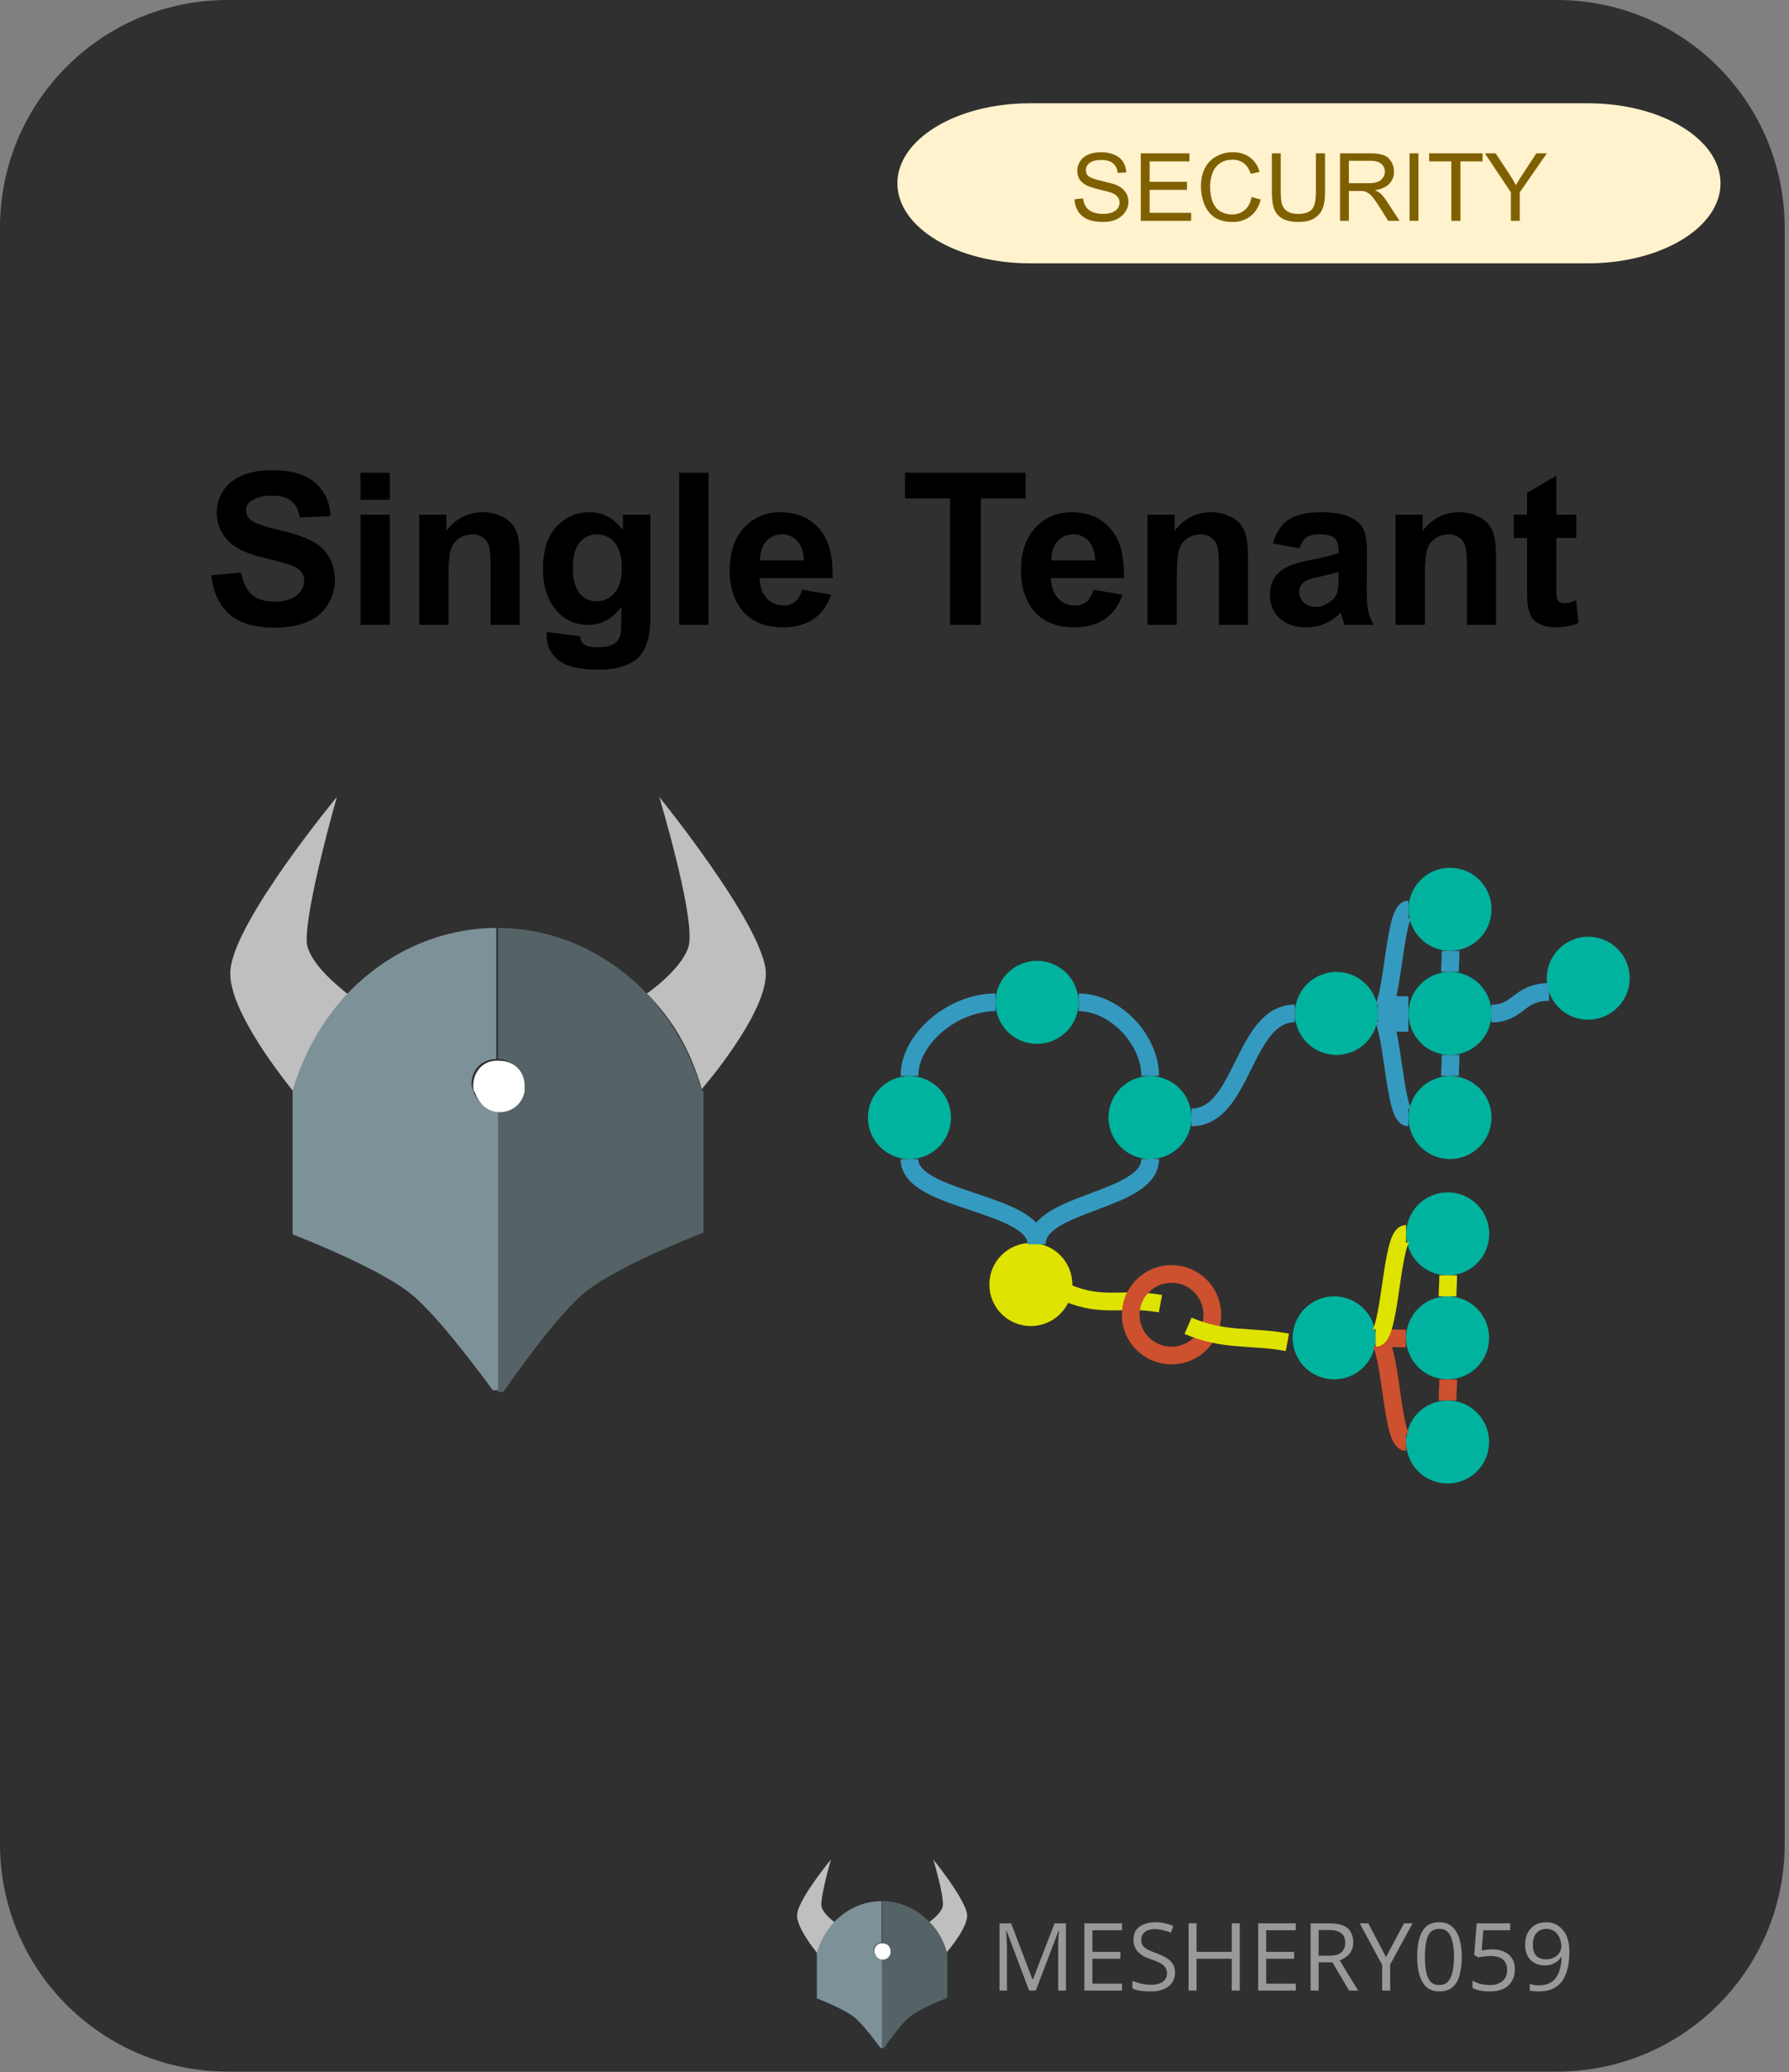 <svg width="101" height="117" viewBox="0 0 101 117" fill="none" xmlns="http://www.w3.org/2000/svg">
<rect x="0" y="0" width="101" height="117" fill="#808080" stroke="none"/>
<path fill-rule="evenodd" clip-rule="evenodd" d="M6.10352e-05 12.849C6.10352e-05 5.753 5.753 0 12.85 0H87.907C91.314 0 94.583 1.354 96.992 3.764C99.402 6.173 100.756 9.442 100.756 12.849V104.127C100.756 111.224 95.003 116.976 87.907 116.976H12.85C5.753 116.976 6.10352e-05 111.224 6.10352e-05 104.127V12.849Z" fill="#303030"/>
<path d="M11.924 32.487L13.611 32.33C13.716 32.893 13.919 33.309 14.221 33.58C14.533 33.841 14.955 33.971 15.486 33.971C16.038 33.971 16.455 33.856 16.736 33.627C17.028 33.388 17.174 33.106 17.174 32.783C17.174 32.586 17.111 32.414 16.986 32.268C16.872 32.122 16.663 31.997 16.361 31.893C16.163 31.82 15.705 31.695 14.986 31.518C14.049 31.289 13.393 31.007 13.018 30.674C12.497 30.195 12.236 29.617 12.236 28.94C12.236 28.502 12.356 28.096 12.596 27.721C12.846 27.336 13.205 27.044 13.674 26.846C14.143 26.648 14.705 26.549 15.361 26.549C16.445 26.549 17.257 26.789 17.799 27.268C18.341 27.737 18.627 28.362 18.658 29.143L16.924 29.221C16.851 28.784 16.689 28.471 16.439 28.284C16.2 28.086 15.835 27.987 15.346 27.987C14.846 27.987 14.45 28.091 14.158 28.299C13.981 28.424 13.893 28.601 13.893 28.83C13.893 29.028 13.976 29.2 14.143 29.346C14.361 29.534 14.893 29.726 15.736 29.924C16.58 30.122 17.205 30.33 17.611 30.549C18.018 30.757 18.335 31.049 18.564 31.424C18.794 31.789 18.908 32.242 18.908 32.783C18.908 33.273 18.768 33.737 18.486 34.174C18.216 34.601 17.83 34.919 17.33 35.127C16.83 35.336 16.21 35.44 15.471 35.44C14.377 35.44 13.539 35.19 12.955 34.69C12.382 34.179 12.039 33.445 11.924 32.487ZM20.35 28.221V26.69H22.006V28.221H20.35ZM20.35 35.283V29.065H22.006V35.283H20.35ZM29.34 35.283H27.699V32.112C27.699 31.434 27.663 30.997 27.59 30.799C27.527 30.601 27.413 30.45 27.246 30.346C27.09 30.231 26.902 30.174 26.684 30.174C26.392 30.174 26.132 30.252 25.902 30.409C25.684 30.565 25.533 30.773 25.449 31.034C25.366 31.294 25.324 31.773 25.324 32.471V35.283H23.668V29.065H25.199V29.971C25.741 29.273 26.428 28.924 27.262 28.924C27.616 28.924 27.944 28.992 28.246 29.127C28.548 29.252 28.777 29.419 28.934 29.627C29.09 29.825 29.194 30.054 29.246 30.315C29.309 30.565 29.34 30.929 29.34 31.409V35.283ZM30.858 35.69L32.748 35.924C32.779 36.143 32.852 36.294 32.967 36.377C33.123 36.492 33.368 36.549 33.701 36.549C34.128 36.549 34.451 36.487 34.67 36.362C34.816 36.268 34.925 36.127 34.998 35.94C35.05 35.804 35.076 35.554 35.076 35.19V34.268C34.576 34.945 33.951 35.283 33.201 35.283C32.368 35.283 31.706 34.929 31.217 34.221C30.842 33.658 30.654 32.966 30.654 32.143C30.654 31.091 30.904 30.294 31.404 29.752C31.904 29.2 32.529 28.924 33.279 28.924C34.04 28.924 34.67 29.263 35.17 29.94V29.065H36.717V34.643C36.717 35.382 36.654 35.929 36.529 36.283C36.415 36.648 36.248 36.934 36.029 37.143C35.811 37.351 35.519 37.513 35.154 37.627C34.79 37.752 34.326 37.815 33.764 37.815C32.712 37.815 31.962 37.632 31.514 37.268C31.076 36.903 30.858 36.445 30.858 35.893C30.858 35.841 30.858 35.773 30.858 35.69ZM32.342 32.049C32.342 32.705 32.467 33.19 32.717 33.502C32.977 33.804 33.295 33.955 33.67 33.955C34.066 33.955 34.404 33.799 34.686 33.487C34.967 33.164 35.108 32.695 35.108 32.08C35.108 31.434 34.972 30.955 34.701 30.643C34.441 30.33 34.108 30.174 33.701 30.174C33.305 30.174 32.977 30.33 32.717 30.643C32.467 30.945 32.342 31.414 32.342 32.049ZM38.344 35.283V26.69H40V35.283H38.344ZM45.287 33.299L46.928 33.58C46.719 34.184 46.386 34.643 45.928 34.955C45.469 35.268 44.902 35.424 44.225 35.424C43.141 35.424 42.339 35.07 41.818 34.362C41.402 33.799 41.193 33.086 41.193 32.221C41.193 31.19 41.464 30.382 42.006 29.799C42.548 29.216 43.23 28.924 44.053 28.924C44.98 28.924 45.709 29.231 46.24 29.846C46.782 30.45 47.037 31.382 47.006 32.643H42.881C42.902 33.132 43.037 33.513 43.287 33.783C43.537 34.054 43.855 34.19 44.24 34.19C44.49 34.19 44.704 34.122 44.881 33.987C45.058 33.841 45.193 33.612 45.287 33.299ZM45.381 31.643C45.37 31.164 45.245 30.799 45.006 30.549C44.777 30.299 44.49 30.174 44.147 30.174C43.792 30.174 43.495 30.304 43.256 30.565C43.027 30.836 42.912 31.195 42.912 31.643H45.381ZM53.639 35.283V28.143H51.092V26.69H57.904V28.143H55.373V35.283H53.639ZM61.734 33.299L63.375 33.58C63.167 34.184 62.833 34.643 62.375 34.955C61.917 35.268 61.349 35.424 60.672 35.424C59.589 35.424 58.786 35.07 58.266 34.362C57.849 33.799 57.641 33.086 57.641 32.221C57.641 31.19 57.911 30.382 58.453 29.799C58.995 29.216 59.677 28.924 60.5 28.924C61.427 28.924 62.156 29.231 62.688 29.846C63.229 30.45 63.484 31.382 63.453 32.643H59.328C59.349 33.132 59.484 33.513 59.734 33.783C59.984 34.054 60.302 34.19 60.688 34.19C60.938 34.19 61.151 34.122 61.328 33.987C61.505 33.841 61.641 33.612 61.734 33.299ZM61.828 31.643C61.818 31.164 61.693 30.799 61.453 30.549C61.224 30.299 60.938 30.174 60.594 30.174C60.24 30.174 59.943 30.304 59.703 30.565C59.474 30.836 59.359 31.195 59.359 31.643H61.828ZM70.455 35.283H68.814V32.112C68.814 31.434 68.778 30.997 68.705 30.799C68.643 30.601 68.528 30.45 68.361 30.346C68.205 30.231 68.018 30.174 67.799 30.174C67.507 30.174 67.247 30.252 67.018 30.409C66.799 30.565 66.648 30.773 66.564 31.034C66.481 31.294 66.439 31.773 66.439 32.471V35.283H64.783V29.065H66.314V29.971C66.856 29.273 67.544 28.924 68.377 28.924C68.731 28.924 69.059 28.992 69.361 29.127C69.663 29.252 69.893 29.419 70.049 29.627C70.205 29.825 70.309 30.054 70.361 30.315C70.424 30.565 70.455 30.929 70.455 31.409V35.283ZM73.363 30.955L71.863 30.69C72.03 30.086 72.317 29.643 72.723 29.362C73.139 29.07 73.754 28.924 74.567 28.924C75.296 28.924 75.837 29.013 76.192 29.19C76.556 29.356 76.811 29.575 76.957 29.846C77.103 30.106 77.176 30.596 77.176 31.315L77.16 33.237C77.16 33.789 77.186 34.195 77.238 34.455C77.29 34.705 77.389 34.981 77.535 35.283H75.91C75.869 35.169 75.817 35.007 75.754 34.799C75.723 34.695 75.702 34.627 75.692 34.596C75.41 34.877 75.108 35.086 74.785 35.221C74.473 35.356 74.134 35.424 73.77 35.424C73.124 35.424 72.613 35.252 72.238 34.908C71.874 34.554 71.692 34.112 71.692 33.58C71.692 33.226 71.775 32.914 71.942 32.643C72.119 32.372 72.358 32.164 72.66 32.018C72.962 31.862 73.4 31.731 73.973 31.627C74.733 31.481 75.264 31.346 75.567 31.221V31.065C75.567 30.742 75.488 30.513 75.332 30.377C75.176 30.242 74.879 30.174 74.442 30.174C74.15 30.174 73.921 30.231 73.754 30.346C73.598 30.461 73.468 30.664 73.363 30.955ZM75.567 32.299C75.358 32.362 75.025 32.445 74.567 32.549C74.108 32.643 73.806 32.737 73.66 32.83C73.452 32.987 73.348 33.179 73.348 33.408C73.348 33.638 73.431 33.841 73.598 34.018C73.775 34.184 73.994 34.268 74.254 34.268C74.556 34.268 74.843 34.169 75.113 33.971C75.311 33.825 75.442 33.643 75.504 33.424C75.546 33.289 75.567 33.023 75.567 32.627V32.299ZM84.459 35.283H82.818V32.112C82.818 31.434 82.782 30.997 82.709 30.799C82.647 30.601 82.532 30.45 82.365 30.346C82.209 30.231 82.022 30.174 81.803 30.174C81.511 30.174 81.251 30.252 81.022 30.409C80.803 30.565 80.652 30.773 80.568 31.034C80.485 31.294 80.443 31.773 80.443 32.471V35.283H78.787V29.065H80.318V29.971C80.86 29.273 81.548 28.924 82.381 28.924C82.735 28.924 83.063 28.992 83.365 29.127C83.667 29.252 83.897 29.419 84.053 29.627C84.209 29.825 84.313 30.054 84.365 30.315C84.428 30.565 84.459 30.929 84.459 31.409V35.283ZM88.992 29.065V30.377H87.867V32.877C87.867 33.388 87.878 33.684 87.898 33.768C87.919 33.851 87.966 33.924 88.039 33.987C88.123 34.039 88.216 34.065 88.32 34.065C88.477 34.065 88.695 34.007 88.977 33.893L89.117 35.174C88.742 35.341 88.31 35.424 87.82 35.424C87.529 35.424 87.263 35.377 87.023 35.283C86.784 35.179 86.607 35.049 86.492 34.893C86.388 34.726 86.31 34.513 86.258 34.252C86.227 34.054 86.211 33.664 86.211 33.08V30.377H85.461V29.065H86.211V27.83L87.867 26.862V29.065H88.992Z" fill="black"/>
<path d="M58.1 112.401L56.834 109.041H56.803C56.813 109.104 56.819 109.187 56.819 109.291C56.829 109.395 56.834 109.51 56.834 109.635C56.845 109.75 56.85 109.869 56.85 109.994V112.401H56.428V108.604H57.084L58.287 111.76H58.319L59.537 108.604H60.178V112.401H59.74V109.963C59.74 109.849 59.74 109.739 59.74 109.635C59.751 109.52 59.756 109.411 59.756 109.307C59.767 109.203 59.777 109.114 59.787 109.041H59.756L58.475 112.401H58.1ZM63.345 112.401H61.22V108.604H63.345V108.994H61.673V110.213H63.252V110.604H61.673V112.01H63.345V112.401ZM66.337 111.385C66.337 111.614 66.28 111.807 66.165 111.963C66.051 112.119 65.894 112.239 65.697 112.323C65.499 112.406 65.259 112.448 64.978 112.448C64.842 112.448 64.707 112.442 64.572 112.432C64.447 112.421 64.327 112.406 64.212 112.385C64.108 112.354 64.014 112.317 63.931 112.276V111.854C64.066 111.906 64.228 111.958 64.415 112.01C64.603 112.052 64.801 112.073 65.009 112.073C65.197 112.073 65.353 112.046 65.478 111.994C65.613 111.942 65.712 111.869 65.775 111.776C65.847 111.682 65.884 111.567 65.884 111.432C65.884 111.296 65.853 111.187 65.79 111.104C65.738 111.01 65.644 110.927 65.509 110.854C65.384 110.781 65.207 110.708 64.978 110.635C64.811 110.573 64.665 110.51 64.54 110.448C64.426 110.375 64.327 110.296 64.243 110.213C64.16 110.119 64.097 110.015 64.056 109.901C64.014 109.786 63.993 109.656 63.993 109.51C63.993 109.312 64.04 109.14 64.134 108.994C64.238 108.849 64.384 108.739 64.572 108.666C64.759 108.583 64.967 108.541 65.197 108.541C65.405 108.541 65.592 108.562 65.759 108.604C65.936 108.635 66.097 108.687 66.243 108.76L66.103 109.135C65.967 109.073 65.822 109.026 65.665 108.994C65.509 108.953 65.353 108.932 65.197 108.932C65.03 108.932 64.889 108.958 64.775 109.01C64.67 109.052 64.587 109.119 64.525 109.213C64.462 109.296 64.431 109.395 64.431 109.51C64.431 109.645 64.457 109.76 64.509 109.854C64.572 109.937 64.665 110.015 64.79 110.088C64.915 110.151 65.082 110.218 65.29 110.291C65.509 110.375 65.697 110.463 65.853 110.557C66.009 110.651 66.129 110.765 66.212 110.901C66.295 111.026 66.337 111.187 66.337 111.385ZM69.993 112.401H69.54V110.604H67.556V112.401H67.103V108.604H67.556V110.213H69.54V108.604H69.993V112.401ZM73.156 112.401H71.031V108.604H73.156V108.994H71.484V110.213H73.062V110.604H71.484V112.01H73.156V112.401ZM75.023 108.604C75.335 108.604 75.591 108.64 75.788 108.713C75.997 108.786 76.148 108.906 76.242 109.073C76.346 109.229 76.398 109.427 76.398 109.666C76.398 109.864 76.361 110.031 76.288 110.166C76.216 110.302 76.122 110.411 76.007 110.494C75.893 110.578 75.768 110.645 75.632 110.698L76.679 112.401H76.163L75.226 110.807H74.445V112.401H73.992V108.604H75.023ZM74.992 108.979H74.445V110.432H75.038C75.351 110.432 75.58 110.369 75.726 110.244C75.872 110.119 75.945 109.937 75.945 109.698C75.945 109.437 75.867 109.255 75.71 109.151C75.554 109.036 75.314 108.979 74.992 108.979ZM78.249 110.51L79.264 108.604H79.749L78.483 110.932V112.401H78.03V110.948L76.764 108.604H77.249L78.249 110.51ZM82.525 110.494C82.525 110.807 82.499 111.083 82.446 111.323C82.405 111.562 82.332 111.77 82.228 111.948C82.124 112.114 81.993 112.239 81.837 112.323C81.681 112.406 81.488 112.448 81.259 112.448C80.978 112.448 80.743 112.375 80.556 112.229C80.379 112.073 80.243 111.849 80.15 111.557C80.056 111.265 80.009 110.911 80.009 110.494C80.009 110.088 80.051 109.739 80.134 109.448C80.217 109.156 80.347 108.932 80.525 108.776C80.712 108.619 80.957 108.541 81.259 108.541C81.551 108.541 81.785 108.619 81.962 108.776C82.15 108.932 82.29 109.156 82.384 109.448C82.478 109.739 82.525 110.088 82.525 110.494ZM80.446 110.494C80.446 110.849 80.472 111.145 80.525 111.385C80.577 111.614 80.66 111.791 80.775 111.916C80.9 112.031 81.061 112.088 81.259 112.088C81.457 112.088 81.613 112.031 81.728 111.916C81.853 111.791 81.941 111.614 81.993 111.385C82.056 111.145 82.087 110.849 82.087 110.494C82.087 110.14 82.056 109.849 81.993 109.619C81.941 109.38 81.853 109.203 81.728 109.088C81.613 108.974 81.457 108.916 81.259 108.916C81.061 108.916 80.9 108.974 80.775 109.088C80.66 109.203 80.577 109.38 80.525 109.619C80.472 109.849 80.446 110.14 80.446 110.494ZM84.258 110.073C84.519 110.073 84.743 110.119 84.93 110.213C85.118 110.296 85.264 110.421 85.368 110.588C85.472 110.755 85.524 110.958 85.524 111.198C85.524 111.458 85.467 111.682 85.352 111.869C85.248 112.057 85.087 112.203 84.868 112.307C84.66 112.401 84.41 112.448 84.118 112.448C83.92 112.448 83.733 112.432 83.555 112.401C83.389 112.369 83.248 112.317 83.133 112.244V111.838C83.258 111.911 83.41 111.974 83.587 112.026C83.774 112.067 83.951 112.088 84.118 112.088C84.316 112.088 84.483 112.057 84.618 111.994C84.764 111.932 84.878 111.838 84.962 111.713C85.045 111.588 85.087 111.427 85.087 111.229C85.087 110.979 85.008 110.786 84.852 110.651C84.696 110.515 84.451 110.448 84.118 110.448C84.014 110.448 83.894 110.458 83.758 110.479C83.633 110.489 83.529 110.505 83.446 110.526L83.227 110.385L83.368 108.604H85.258V108.994H83.743L83.649 110.135C83.712 110.125 83.795 110.114 83.899 110.104C84.003 110.083 84.123 110.073 84.258 110.073ZM88.602 110.213C88.602 110.442 88.586 110.666 88.555 110.885C88.524 111.104 88.466 111.312 88.383 111.51C88.31 111.698 88.206 111.864 88.071 112.01C87.935 112.145 87.769 112.255 87.571 112.338C87.373 112.411 87.138 112.448 86.868 112.448C86.795 112.448 86.706 112.442 86.602 112.432C86.508 112.432 86.43 112.421 86.368 112.401V112.026C86.441 112.046 86.519 112.067 86.602 112.088C86.685 112.099 86.769 112.104 86.852 112.104C87.175 112.104 87.43 112.036 87.618 111.901C87.805 111.755 87.941 111.562 88.024 111.323C88.107 111.083 88.154 110.812 88.164 110.51H88.133C88.081 110.593 88.013 110.671 87.93 110.744C87.847 110.807 87.743 110.864 87.618 110.916C87.503 110.958 87.362 110.979 87.196 110.979C86.977 110.979 86.784 110.932 86.618 110.838C86.461 110.744 86.336 110.614 86.243 110.448C86.149 110.27 86.102 110.062 86.102 109.823C86.102 109.562 86.149 109.338 86.243 109.151C86.347 108.953 86.487 108.802 86.664 108.698C86.852 108.593 87.066 108.541 87.305 108.541C87.493 108.541 87.664 108.578 87.821 108.651C87.977 108.724 88.112 108.833 88.227 108.979C88.352 109.114 88.446 109.286 88.508 109.494C88.571 109.703 88.602 109.942 88.602 110.213ZM87.305 108.916C87.076 108.916 86.888 108.994 86.743 109.151C86.607 109.296 86.539 109.52 86.539 109.823C86.539 110.073 86.597 110.27 86.711 110.416C86.836 110.562 87.029 110.635 87.289 110.635C87.466 110.635 87.618 110.599 87.743 110.526C87.878 110.453 87.977 110.364 88.039 110.26C88.112 110.145 88.149 110.031 88.149 109.916C88.149 109.802 88.133 109.687 88.102 109.573C88.071 109.458 88.019 109.349 87.946 109.244C87.883 109.14 87.795 109.062 87.68 109.01C87.576 108.948 87.451 108.916 87.305 108.916Z" fill="#999999"/>
<path fill-rule="evenodd" clip-rule="evenodd" d="M58.139 5.832H89.657C93.786 5.832 97.134 7.855 97.134 10.35C97.134 12.846 93.786 14.869 89.657 14.869H58.139C54.01 14.869 50.663 12.846 50.663 10.35C50.663 7.855 54.01 5.832 58.139 5.832Z" fill="#FFF2CC"/>
<path d="M60.663 11.252L61.147 11.205C61.168 11.392 61.22 11.548 61.303 11.673C61.386 11.798 61.511 11.897 61.678 11.97C61.855 12.043 62.053 12.08 62.272 12.08C62.459 12.08 62.626 12.054 62.772 12.002C62.928 11.939 63.038 11.861 63.1 11.767C63.173 11.663 63.209 11.554 63.209 11.439C63.209 11.314 63.173 11.21 63.1 11.127C63.038 11.033 62.928 10.955 62.772 10.892C62.668 10.851 62.439 10.788 62.084 10.705C61.741 10.621 61.496 10.543 61.35 10.47C61.173 10.377 61.038 10.262 60.944 10.127C60.861 9.981 60.819 9.819 60.819 9.642C60.819 9.455 60.871 9.278 60.975 9.111C61.09 8.934 61.251 8.804 61.459 8.72C61.668 8.637 61.902 8.595 62.163 8.595C62.444 8.595 62.689 8.642 62.897 8.736C63.116 8.819 63.282 8.949 63.397 9.127C63.511 9.304 63.574 9.507 63.584 9.736L63.1 9.767C63.079 9.528 62.991 9.345 62.834 9.22C62.689 9.095 62.47 9.033 62.178 9.033C61.876 9.033 61.652 9.09 61.506 9.205C61.371 9.319 61.303 9.455 61.303 9.611C61.303 9.746 61.35 9.856 61.444 9.939C61.548 10.033 61.803 10.127 62.209 10.22C62.616 10.314 62.897 10.392 63.053 10.455C63.272 10.559 63.433 10.689 63.538 10.845C63.652 11.002 63.709 11.184 63.709 11.392C63.709 11.601 63.647 11.793 63.522 11.97C63.407 12.147 63.241 12.288 63.022 12.392C62.814 12.486 62.569 12.533 62.288 12.533C61.944 12.533 61.652 12.486 61.413 12.392C61.183 12.288 61.001 12.137 60.866 11.939C60.741 11.731 60.673 11.502 60.663 11.252ZM64.404 12.47V8.658H67.154V9.111H64.904V10.267H67.013V10.72H64.904V12.017H67.248V12.47H64.404ZM70.661 11.127L71.177 11.267C71.072 11.673 70.88 11.986 70.598 12.205C70.328 12.423 69.994 12.533 69.598 12.533C69.182 12.533 68.843 12.449 68.583 12.283C68.333 12.116 68.14 11.877 68.005 11.564C67.869 11.241 67.802 10.897 67.802 10.533C67.802 10.137 67.874 9.793 68.02 9.502C68.177 9.199 68.395 8.975 68.677 8.83C68.958 8.673 69.265 8.595 69.598 8.595C69.984 8.595 70.307 8.694 70.567 8.892C70.828 9.08 71.01 9.35 71.114 9.705L70.614 9.814C70.52 9.543 70.39 9.345 70.223 9.22C70.057 9.085 69.848 9.017 69.598 9.017C69.296 9.017 69.046 9.09 68.848 9.236C68.661 9.371 68.525 9.559 68.442 9.798C68.359 10.038 68.317 10.283 68.317 10.533C68.317 10.856 68.364 11.142 68.458 11.392C68.552 11.632 68.697 11.814 68.895 11.939C69.103 12.054 69.322 12.111 69.552 12.111C69.833 12.111 70.072 12.028 70.27 11.861C70.468 11.694 70.598 11.449 70.661 11.127ZM74.29 8.658H74.805V10.861C74.805 11.246 74.759 11.554 74.665 11.783C74.582 12.002 74.425 12.184 74.196 12.33C73.977 12.465 73.68 12.533 73.305 12.533C72.951 12.533 72.66 12.476 72.43 12.361C72.201 12.236 72.04 12.059 71.946 11.83C71.852 11.59 71.805 11.267 71.805 10.861V8.658H72.305V10.861C72.305 11.194 72.337 11.439 72.399 11.595C72.462 11.752 72.566 11.871 72.712 11.955C72.868 12.038 73.055 12.08 73.274 12.08C73.639 12.08 73.899 11.996 74.055 11.83C74.212 11.663 74.29 11.34 74.29 10.861V8.658ZM75.653 12.47V8.658H77.341C77.685 8.658 77.945 8.694 78.122 8.767C78.299 8.83 78.44 8.949 78.544 9.127C78.648 9.293 78.7 9.486 78.7 9.705C78.7 9.965 78.612 10.189 78.435 10.377C78.257 10.564 77.987 10.684 77.622 10.736C77.757 10.798 77.862 10.861 77.935 10.923C78.08 11.059 78.216 11.231 78.341 11.439L79.013 12.47H78.372L77.872 11.673C77.726 11.444 77.606 11.272 77.513 11.158C77.419 11.033 77.33 10.949 77.247 10.908C77.174 10.856 77.101 10.819 77.028 10.798C76.966 10.788 76.872 10.783 76.747 10.783H76.153V12.47H75.653ZM76.153 10.345H77.247C77.476 10.345 77.653 10.319 77.778 10.267C77.914 10.215 78.013 10.137 78.075 10.033C78.148 9.929 78.185 9.819 78.185 9.705C78.185 9.517 78.117 9.366 77.981 9.252C77.856 9.137 77.648 9.08 77.356 9.08H76.153V10.345ZM79.579 12.47V8.658H80.079V12.47H79.579ZM81.935 12.47V9.111H80.685V8.658H83.7V9.111H82.45V12.47H81.935ZM85.299 12.47V10.861L83.83 8.658H84.439L85.189 9.798C85.335 10.017 85.465 10.236 85.58 10.455C85.694 10.257 85.835 10.033 86.002 9.783L86.736 8.658H87.33L85.799 10.861V12.47H85.299Z" fill="#7F6000"/>
<path d="M16.618 61.7C17.218 59.6 18.318 57.7 19.718 56.2C19.218 55.8 17.418 54.4 17.318 53.2C17.218 51.3 19.018 45 19.018 45C19.018 45 13.318 51.9 13.018 54.7C12.718 56.9 16.218 61.2 16.618 61.7ZM39.618 61.5C39.618 61.6 39.718 61.6 39.618 61.5C40.218 60.8 43.518 56.8 43.218 54.7C42.818 51.9 37.218 45 37.218 45C37.218 45 39.118 51.3 38.918 53.2C38.818 54.3 37.118 55.7 36.518 56.1C38.018 57.6 39.018 59.4 39.618 61.5Z" fill="#BFBFBF"/>
<path d="M39.618 61.6C39.018 59.5 37.918 57.6 36.518 56.1C34.318 53.8 31.318 52.4 28.118 52.4V59.8C28.918 59.8 29.518 60.5 29.518 61.2C29.518 61.3 29.518 61.4 29.518 61.5C29.418 62.2 28.818 62.7 28.118 62.7V65.5V78.6H28.418C28.418 78.6 31.418 74.2 33.118 72.9C35.018 71.4 39.718 69.6 39.718 69.6V61.6H39.618Z" fill="#566366"/>
<path d="M28.118 65.5V62.7C27.418 62.7 26.918 62.2 26.718 61.6C26.718 61.5 26.618 61.4 26.618 61.2C26.618 60.4 27.218 59.8 28.018 59.8V52.4C24.818 52.4 21.818 53.8 19.618 56.1C18.218 57.6 17.118 59.5 16.518 61.6V69.7C16.518 69.7 21.218 71.5 23.118 73C24.718 74.2 27.818 78.5 27.818 78.5H28.118V65.5Z" fill="#7D9199"/>
<path d="M26.718 61.3C26.718 61.4 26.718 61.6 26.818 61.7C27.018 62.3 27.518 62.8 28.218 62.8C28.918 62.8 29.518 62.3 29.618 61.6C29.618 61.5 29.618 61.4 29.618 61.3C29.618 60.5 29.018 59.9 28.218 59.9C27.318 59.8 26.718 60.5 26.718 61.3Z" fill="white"/>
<g clip-path="url(#clip0_5562_24516)">
<path d="M56.202 56.597C56.202 55.301 57.25 54.254 58.546 54.254C59.164 54.254 59.765 54.503 60.203 54.941C60.641 55.378 60.89 55.979 60.89 56.597C60.89 57.894 59.842 58.941 58.546 58.941C57.25 58.95 56.202 57.894 56.202 56.597Z" fill="#00B39F"/>
<path d="M49 63.104C49 61.808 50.047 60.761 51.344 60.761C51.962 60.761 52.563 61.01 53 61.448C53.438 61.885 53.687 62.486 53.687 63.104C53.687 64.401 52.64 65.448 51.344 65.448C50.047 65.448 49 64.401 49 63.104Z" fill="#00B39F"/>
<path d="M56.202 56.597C53.773 56.597 51.344 58.675 51.344 60.752" stroke="#359AC0" stroke-miterlimit="10" stroke-linejoin="round"/>
<path d="M88.652 57.353C87.484 56.795 86.995 55.395 87.553 54.228C87.819 53.67 88.3 53.241 88.884 53.026C89.468 52.82 90.111 52.855 90.678 53.121C91.846 53.679 92.335 55.078 91.777 56.245C91.21 57.413 89.811 57.911 88.652 57.353Z" fill="#00B39F"/>
<path d="M62.581 63.104C62.581 61.808 63.628 60.761 64.924 60.761C65.542 60.761 66.143 61.01 66.581 61.448C67.019 61.885 67.268 62.486 67.268 63.104C67.268 64.401 66.221 65.448 64.924 65.448C63.637 65.448 62.581 64.401 62.581 63.104Z" fill="#00B39F"/>
<path d="M55.855 72.532C55.855 71.236 56.902 70.188 58.199 70.188C58.817 70.188 59.418 70.437 59.855 70.875C60.293 71.313 60.542 71.914 60.542 72.532C60.542 73.828 59.495 74.876 58.199 74.876C56.902 74.884 55.855 73.828 55.855 72.532Z" fill="#DFE300"/>
<path d="M60.217 72.993C62.279 73.882 63.444 73.228 65.514 73.616" stroke="#DFE300"/>
<path d="M64.933 65.448C64.933 66.65 63.336 67.251 61.731 67.852C60.134 68.453 58.529 69.053 58.529 70.255" stroke="#359AC0" stroke-miterlimit="10" stroke-linejoin="round"/>
<path d="M87.45 56.014C86.6 56.014 86.162 56.314 85.759 56.623C85.356 56.923 84.978 57.233 84.197 57.233" stroke="#359AC0" stroke-miterlimit="10" stroke-linejoin="round"/>
<path d="M58.52 70.264C58.52 69.062 56.726 68.461 54.932 67.86C53.138 67.259 51.344 66.658 51.344 65.457" stroke="#359AC0" stroke-miterlimit="10" stroke-linejoin="round"/>
<path d="M64.933 60.752C64.933 58.675 62.916 56.597 60.898 56.597" stroke="#359AC0" stroke-miterlimit="10" stroke-linejoin="round"/>
<path d="M81.862 65.448C80.565 65.448 79.518 64.401 79.518 63.104C79.518 62.486 79.767 61.885 80.205 61.448C80.643 61.01 81.244 60.761 81.862 60.761C83.158 60.761 84.205 61.808 84.205 63.104C84.205 64.392 83.158 65.448 81.862 65.448Z" fill="#00B39F"/>
<path d="M75.449 59.568C74.153 59.568 73.105 58.52 73.105 57.224C73.105 56.606 73.354 56.005 73.792 55.567C74.23 55.129 74.831 54.88 75.449 54.88C76.745 54.88 77.793 55.928 77.793 57.224C77.801 58.52 76.745 59.568 75.449 59.568Z" fill="#00B39F"/>
<path d="M81.862 59.568C80.565 59.568 79.518 58.52 79.518 57.224C79.518 56.606 79.767 56.005 80.205 55.567C80.643 55.129 81.244 54.88 81.862 54.88C83.158 54.88 84.205 55.928 84.205 57.224C84.205 58.52 83.158 59.568 81.862 59.568Z" fill="#00B39F"/>
<path d="M79.51 63.096C79.08 63.096 78.866 61.628 78.651 60.16C78.436 58.692 78.222 57.224 77.793 57.224" stroke="#359AC0" stroke-miterlimit="10" stroke-linejoin="round"/>
<path d="M77.801 57.224C78.23 57.224 78.445 57.233 78.651 57.241C78.866 57.25 79.08 57.258 79.51 57.258" stroke="#359AC0" stroke-width="2" stroke-miterlimit="10" stroke-linejoin="round"/>
<path d="M81.862 60.752C81.862 60.46 81.87 60.306 81.879 60.16C81.887 60.014 81.896 59.859 81.896 59.568" stroke="#359AC0" stroke-miterlimit="10" stroke-linejoin="round"/>
<path d="M73.105 57.224C71.646 57.224 70.916 58.692 70.187 60.16C69.457 61.628 68.727 63.096 67.268 63.096" stroke="#359AC0" stroke-miterlimit="10" stroke-linejoin="round"/>
<path d="M81.862 53.687C80.565 53.687 79.518 52.64 79.518 51.344C79.518 50.725 79.767 50.125 80.205 49.687C80.643 49.249 81.244 49 81.862 49C83.158 49 84.205 50.047 84.205 51.344C84.205 52.64 83.158 53.687 81.862 53.687Z" fill="#00B39F"/>
<path d="M81.862 54.88C81.862 54.589 81.87 54.434 81.879 54.288C81.887 54.142 81.896 53.988 81.896 53.696" stroke="#359AC0" stroke-miterlimit="10" stroke-linejoin="round"/>
<path d="M77.801 57.224C78.23 57.224 78.445 55.756 78.66 54.288C78.874 52.82 79.089 51.352 79.518 51.352" stroke="#359AC0" stroke-miterlimit="10" stroke-linejoin="round"/>
<path d="M81.724 83.767C80.428 83.767 79.381 82.72 79.381 81.424C79.381 80.806 79.63 80.205 80.067 79.767C80.505 79.329 81.106 79.08 81.724 79.08C83.021 79.08 84.068 80.128 84.068 81.424C84.068 82.72 83.021 83.767 81.724 83.767Z" fill="#00B39F"/>
<path d="M75.32 77.887C74.024 77.887 72.977 76.84 72.977 75.543C72.977 74.925 73.226 74.324 73.663 73.887C74.101 73.449 74.702 73.2 75.32 73.2C76.617 73.2 77.664 74.247 77.664 75.543C77.664 76.84 76.617 77.887 75.32 77.887Z" fill="#00B39F"/>
<path d="M81.724 77.887C80.428 77.887 79.381 76.84 79.381 75.543C79.381 74.925 79.63 74.324 80.067 73.887C80.505 73.449 81.106 73.2 81.724 73.2C83.021 73.2 84.068 74.247 84.068 75.543C84.068 76.84 83.021 77.887 81.724 77.887Z" fill="#00B39F"/>
<path d="M79.381 81.424C78.951 81.424 78.737 79.956 78.531 78.488C78.316 77.02 78.102 75.552 77.672 75.552" stroke="#CD502F" stroke-miterlimit="10" stroke-linejoin="round"/>
<path d="M77.664 75.543C78.093 75.543 78.308 75.552 78.514 75.561C78.728 75.569 78.943 75.578 79.372 75.578" stroke="#CD502F" stroke-miterlimit="10" stroke-linejoin="round"/>
<path d="M81.724 79.08C81.724 78.788 81.733 78.634 81.742 78.488C81.75 78.342 81.759 78.188 81.759 77.896" stroke="#CD502F" stroke-miterlimit="10" stroke-linejoin="round"/>
<path d="M81.733 72.015C80.437 72.015 79.389 70.968 79.389 69.672C79.389 69.053 79.638 68.453 80.076 68.015C80.514 67.577 81.115 67.328 81.733 67.328C83.029 67.328 84.076 68.375 84.076 69.672C84.076 70.968 83.029 72.015 81.733 72.015Z" fill="#00B39F"/>
<path d="M81.724 73.2C81.724 72.908 81.733 72.753 81.742 72.608C81.75 72.462 81.759 72.307 81.759 72.015" stroke="#DFE300" stroke-miterlimit="10" stroke-linejoin="round"/>
<path d="M77.664 75.543C78.093 75.543 78.308 74.076 78.522 72.608C78.737 71.14 78.951 69.672 79.381 69.672" stroke="#DFE300" stroke-miterlimit="10" stroke-linejoin="round"/>
<circle cx="66.138" cy="74.239" r="2.304" stroke="#CD502F"/>
<path d="M67.073 74.862C69.134 75.752 70.611 75.409 72.681 75.797" stroke="#DFE300"/>
</g>
<path d="M46.149 110.302C46.339 109.635 46.688 109.032 47.133 108.556C46.974 108.429 46.403 107.984 46.371 107.603C46.339 107 46.911 105 46.911 105C46.911 105 45.101 107.191 45.006 108.08C44.91 108.778 46.022 110.143 46.149 110.302ZM53.451 110.239C53.451 110.27 53.483 110.27 53.451 110.239C53.641 110.016 54.689 108.746 54.594 108.08C54.467 107.191 52.689 105 52.689 105C52.689 105 53.292 107 53.229 107.603C53.197 107.953 52.657 108.397 52.467 108.524C52.943 109 53.26 109.572 53.451 110.239Z" fill="#BFBFBF"/>
<path d="M53.451 110.27C53.26 109.604 52.911 109 52.467 108.524C51.768 107.794 50.816 107.349 49.8 107.349V109.699C50.054 109.699 50.244 109.921 50.244 110.143C50.244 110.175 50.244 110.207 50.244 110.239C50.213 110.461 50.022 110.62 49.8 110.62V111.508V115.668H49.895C49.895 115.668 50.847 114.271 51.387 113.858C51.99 113.382 53.483 112.81 53.483 112.81V110.27H53.451Z" fill="#566366"/>
<path d="M49.8 111.508V110.62C49.578 110.62 49.419 110.461 49.355 110.27C49.355 110.239 49.324 110.207 49.324 110.143C49.324 109.889 49.514 109.699 49.768 109.699V107.349C48.752 107.349 47.8 107.794 47.101 108.524C46.657 109 46.307 109.604 46.117 110.27V112.842C46.117 112.842 47.609 113.413 48.212 113.89C48.72 114.271 49.705 115.636 49.705 115.636H49.8V111.508Z" fill="#7D9199"/>
<path d="M49.355 110.175C49.355 110.207 49.355 110.27 49.387 110.302C49.451 110.493 49.609 110.651 49.832 110.651C50.054 110.651 50.244 110.493 50.276 110.27C50.276 110.239 50.276 110.207 50.276 110.175C50.276 109.921 50.086 109.731 49.832 109.731C49.546 109.699 49.355 109.921 49.355 110.175Z" fill="white"/>
<defs>
<clipPath id="clip0_5562_24516">
<rect width="43" height="34.767" fill="white" transform="translate(49 49)"/>
</clipPath>
</defs>
</svg>
